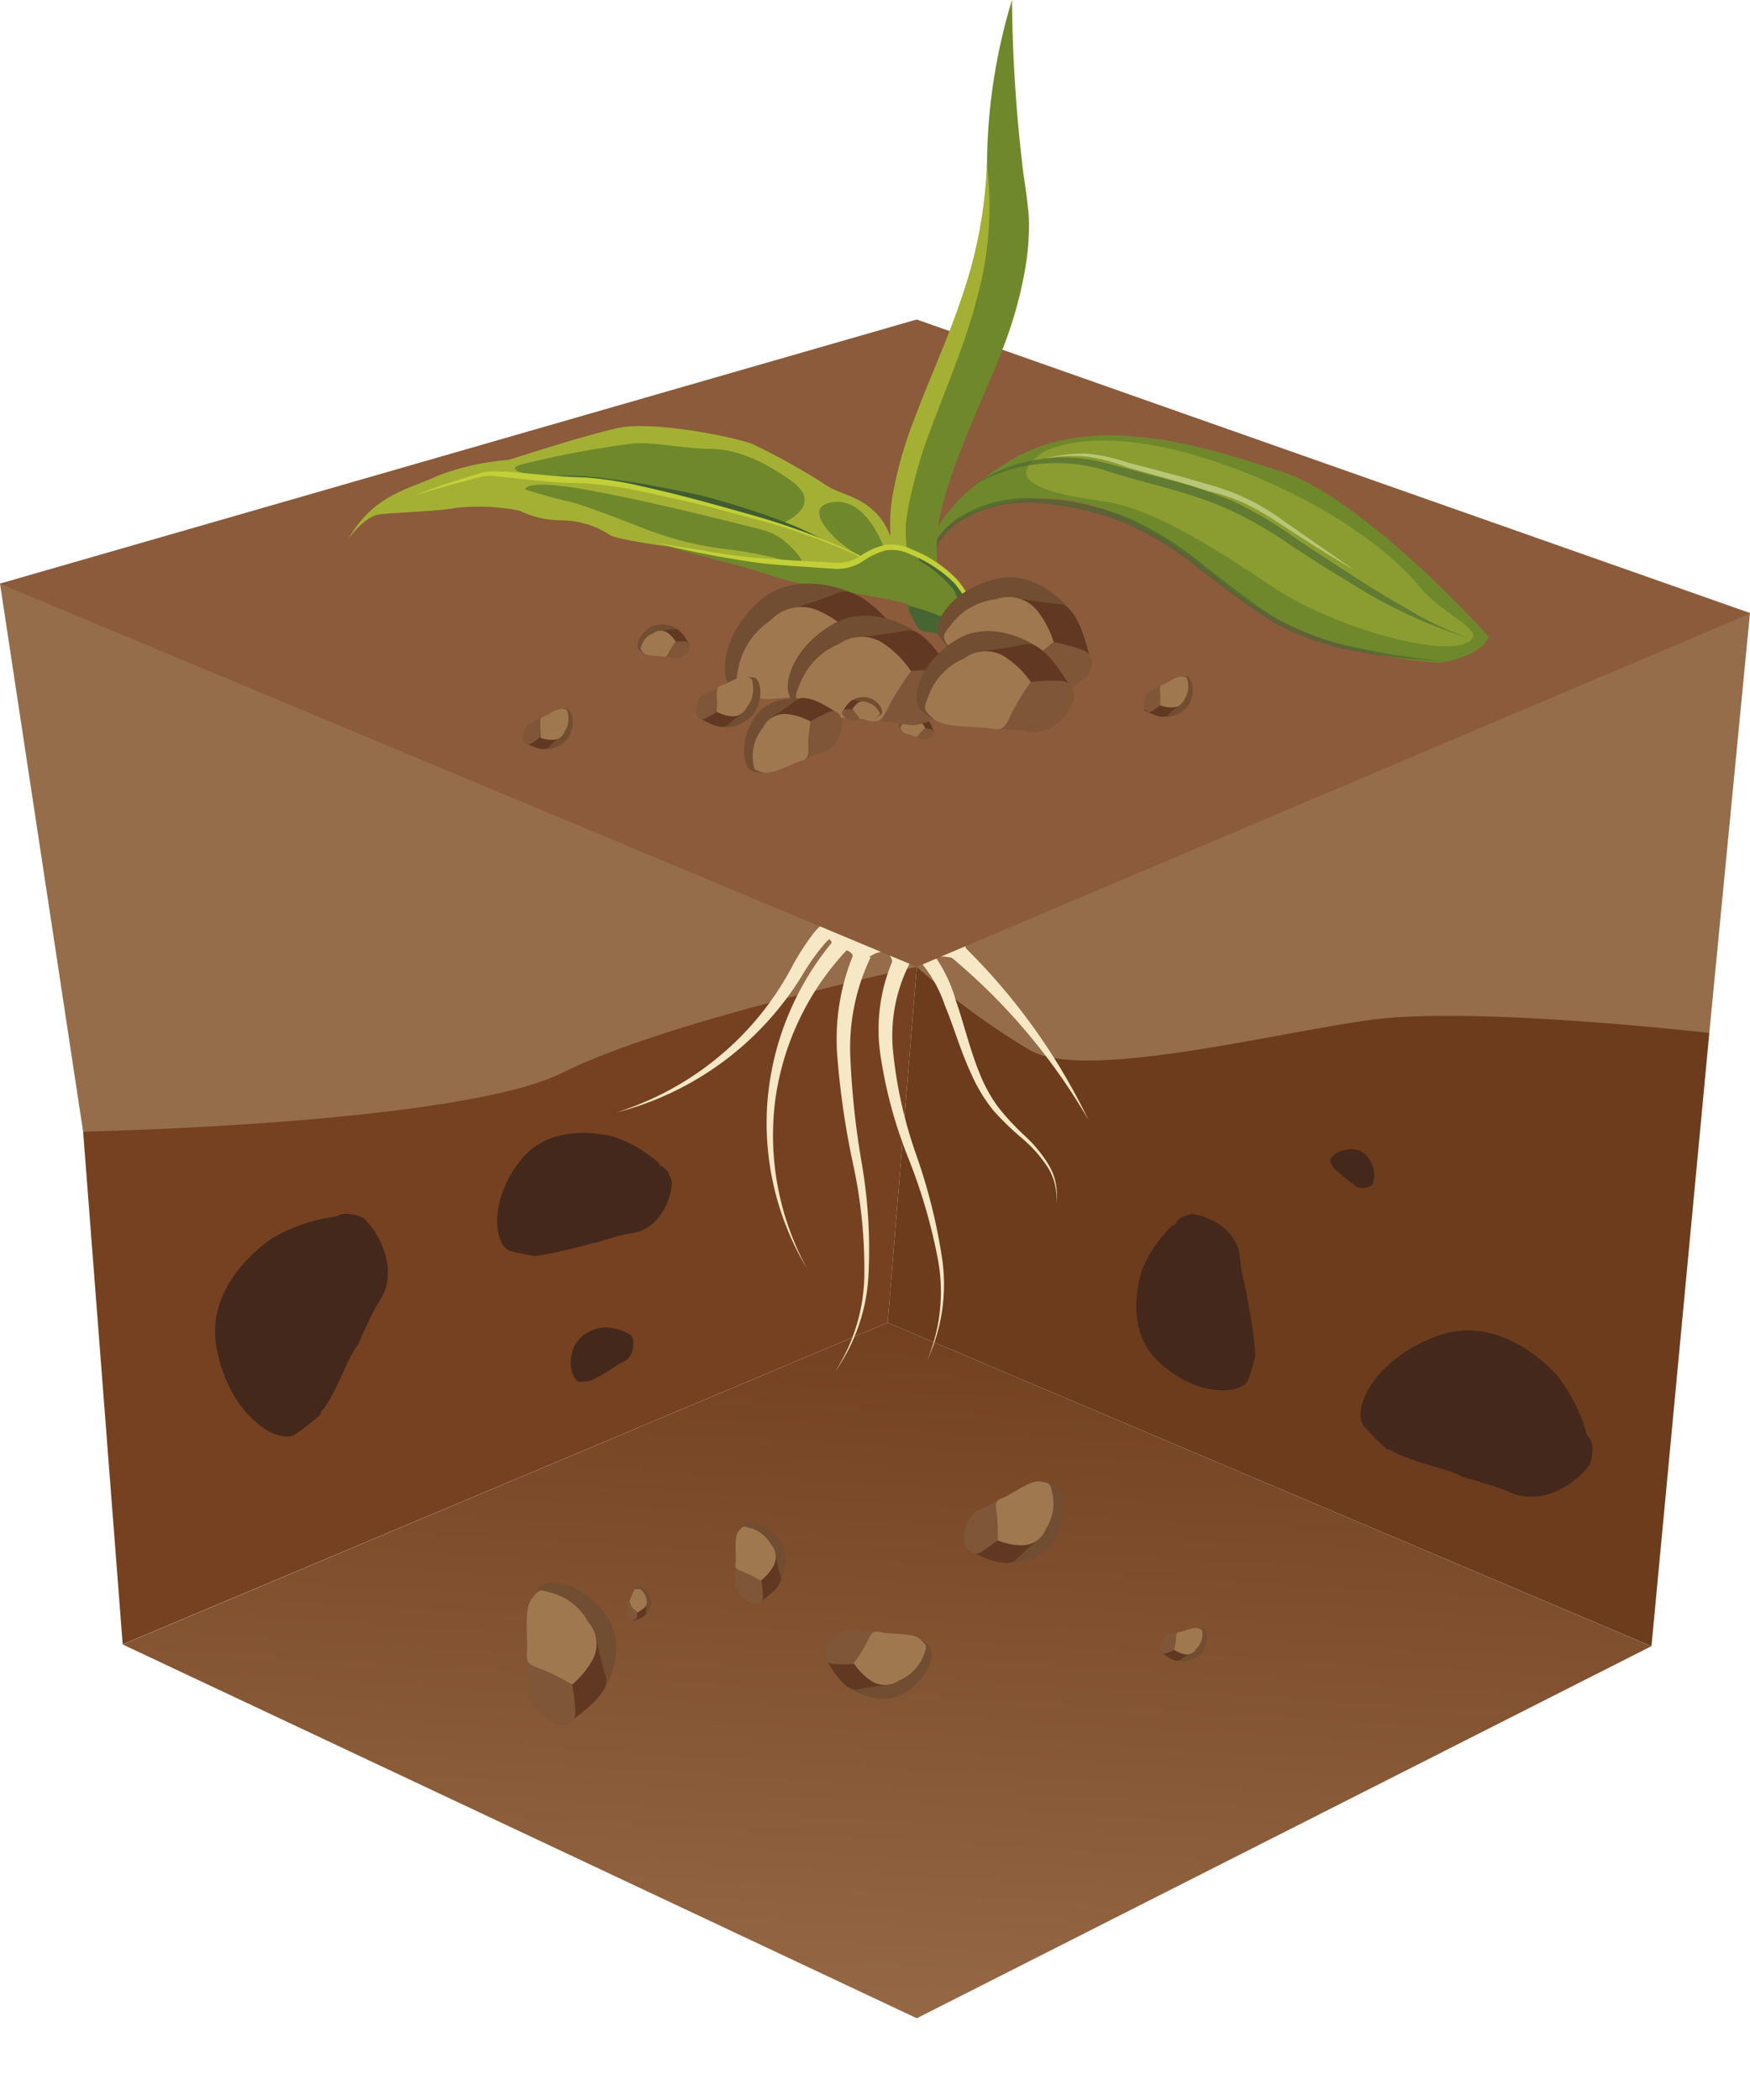 <?xml version="1.0" encoding="UTF-8"?>
<svg xmlns="http://www.w3.org/2000/svg" xmlns:xlink="http://www.w3.org/1999/xlink" viewBox="0 0 110.12 132.15">
  <defs>
    <style>.cls-1{fill:none;}.cls-2{fill:#956d4b;}.cls-3{clip-path:url(#clip-path);}.cls-4{fill:url(#Безымянный_градиент_2);}.cls-5{fill:#754120;}.cls-6{fill:#44281c;}.cls-7{fill:#6c3c1d;}.cls-8{fill:#714d31;}.cls-9{fill:#613822;}.cls-10{fill:#7f5637;}.cls-11{fill:#a07850;}.cls-12{fill:#f7e8c5;}.cls-13{fill:#8b5b3c;}.cls-14{fill:#6f882b;}.cls-15,.cls-21{fill:#a3b034;}.cls-15{opacity:0.54;}.cls-16{opacity:0.61;}.cls-17{fill:#476532;}.cls-18{opacity:0.6;}.cls-19{fill:#d5e1a7;}.cls-20{opacity:0.67;}.cls-22{fill:#405d30;}.cls-23{fill:#c2cf37;}.cls-24{fill:#613922;}</style>
    <clipPath id="clip-path">
      <polygon class="cls-1" points="7.72 103.48 57.69 127 103.91 103.59 55.86 83.23 7.72 103.48"></polygon>
    </clipPath>
    <linearGradient id="Безымянный_градиент_2" x1="-3998.07" y1="484.76" x2="-3995.27" y2="484.76" gradientTransform="matrix(34.36, 0, 0, -34.36, 137355.12, 16760.03)" gradientUnits="userSpaceOnUse">
      <stop offset="0" stop-color="#a17551"></stop>
      <stop offset="0.38" stop-color="#a17551"></stop>
      <stop offset="0.89" stop-color="#7a4928"></stop>
      <stop offset="1" stop-color="#72401f"></stop>
    </linearGradient>
  </defs>
  <g id="Слой_2" data-name="Слой 2">
    <g id="Слой_1-2" data-name="Слой 1">
      <path class="cls-2" d="M57.69,60.84s9.62,11.3,17.06,11.76S107.56,65,107.56,65l2.56-26.43L57.69,20.12Z"></path>
      <path class="cls-2" d="M0,36.73,5.23,71.21S23.81,74,27.06,73.07s18.12-6.51,22.29-6.51,8.34-5.72,8.34-5.72V20.11Z"></path>
      <g class="cls-3">
        <rect class="cls-4" x="31.38" y="55.91" width="48.87" height="98.4" transform="translate(-52.14 155.21) rotate(-86.92)"></rect>
      </g>
      <path class="cls-5" d="M7.72,103.47,5.23,71.21s23.69-.46,30.19-3.72,22.27-6.65,22.27-6.65L55.86,83.23Z"></path>
      <path class="cls-6" d="M41.49,73.21a8.56,8.56,0,0,0-2.84-1.67l0,0s-3.79-1.13-5.85,1.42-1.71,5.29-.77,5.73a11.08,11.08,0,0,0,1.63.34l.09,0a28.19,28.19,0,0,0,3.51-.8,1.79,1.79,0,0,0,.6-.15l.65-.19c1.49-.46,1.67-.13,2.69-1a4,4,0,0,0,1.09-2.55l-.21-.5h0l0,0a1,1,0,0,0-.58-.51"></path>
      <path class="cls-6" d="M21.2,76.54a11,11,0,0,0-4,1.33v0s-4.3,2.69-3.59,6.84,3.66,6.13,4.88,5.6A13.64,13.64,0,0,0,20.18,89l0-.13c.92-1.05,1.59-3.16,2.21-4.06a2,2,0,0,0,.35-.72c.11-.2.21-.42.38-.78.8-1.82,1.28-1.72,1.29-3.46a5.12,5.12,0,0,0-1.54-3.21,3.36,3.36,0,0,0-.66-.22v0h-.08a1.31,1.31,0,0,0-1,.14"></path>
      <path class="cls-7" d="M57.69,60.84,55.86,83.23l48.06,20.36L107.56,65s-15-1.73-21.48-.8S68.24,68,64.84,66.1a45.07,45.07,0,0,1-7.15-5.26"></path>
      <path class="cls-6" d="M39.39,83.84a3.49,3.49,0,0,0-1.26-.31h0a2.31,2.31,0,0,0-2,1.19c-.49,1.18-.05,2.17.35,2.24l.65-.06,0,0a10.61,10.61,0,0,0,1.23-.68l.21-.13.22-.15c.51-.33.61-.23.9-.68a1.59,1.59,0,0,0,.12-1.08L39.68,84h0l0,0Z"></path>
      <path class="cls-6" d="M86.47,74.2a2.3,2.3,0,0,0-.11-.89h0s-.38-1-1.27-1-1.43.5-1.38.78l.2.41h0l.75.63.13.11.15.11c.35.24.3.33.66.41a1.06,1.06,0,0,0,.74-.19l.07-.12h0V74.2Z"></path>
      <path class="cls-6" d="M99.89,90.39A11,11,0,0,0,98,86.57h0S94.7,82.65,90.66,84s-5.59,4.54-4.88,5.68a14.32,14.32,0,0,0,1.52,1.53l.14,0c1.19.76,3.39,1.13,4.37,1.61a2.24,2.24,0,0,0,.77.26l.84.26c1.93.54,1.9,1,3.64.78a5.15,5.15,0,0,0,3-2,3.7,3.7,0,0,0,.13-.69h0l0-.08a1.25,1.25,0,0,0-.28-1"></path>
      <path class="cls-6" d="M73.78,77.1a8.37,8.37,0,0,0-1.87,2.69l0,0s-1.4,3.67,1,5.9,5.11,2.08,5.62,1.19a12.49,12.49,0,0,0,.46-1.59l0-.1a27.85,27.85,0,0,0-.52-3.53,1.77,1.77,0,0,0-.12-.61c0-.17-.07-.36-.13-.66-.35-1.5,0-1.65-.81-2.74a4,4,0,0,0-2.44-1.26l-.51.17v0l0,0a1,1,0,0,0-.54.54"></path>
      <path class="cls-8" d="M74,104.48a1.59,1.59,0,0,0,1.57-.42c.54-.69.43-1.43.17-1.54l-.44-.09c-.29,0-.32.69-.33.71Z"></path>
      <path class="cls-9" d="M73,103.9s.87.79,1.23.55.8-.46.8-.46l0-.24-1-.32-.56.19Z"></path>
      <path class="cls-10" d="M73,103.76c0,.11.12.36.4.27a5,5,0,0,0,.52-.22l.33-1c.06-.14.14-.19-.25-.06s-.45,0-.72.29a1.09,1.09,0,0,0-.28.69"></path>
      <path class="cls-11" d="M73.88,103.81a5.57,5.57,0,0,0,.13-.7c0-.31,0-.39.28-.43s.84-.33,1.11-.22.26.08.26.44a1.24,1.24,0,0,1-.39.86.69.69,0,0,1-.75.33,1.87,1.87,0,0,1-.64-.28"></path>
      <path class="cls-8" d="M63.28,98.35s2.39.13,3.24-1.66.26-3.36-.36-3.49a6.06,6.06,0,0,0-1,0c-.66,0-.37,1.66-.39,1.7Z"></path>
      <path class="cls-9" d="M60.93,97.53s2.3,1.32,3,.62,1.53-1.4,1.53-1.4l-.15-.52A7.22,7.22,0,0,0,63,96c-.36.2-1,.62-1.16.69Z"></path>
      <path class="cls-10" d="M60.74,97.26c.11.2.43.73,1,.4a9.74,9.74,0,0,0,1.05-.75S63,95,63,94.62s.22-.48-.58,0-1,.31-1.44,1a2.41,2.41,0,0,0-.28,1.66"></path>
      <path class="cls-11" d="M62.78,96.91a11.05,11.05,0,0,0-.05-1.59c-.09-.7-.16-.87.42-1.09s1.68-1.12,2.32-1,.6.06.77.84a2.88,2.88,0,0,1-.41,2.1,1.61,1.61,0,0,1-1.52,1.07,4.19,4.19,0,0,1-1.53-.31"></path>
      <path class="cls-8" d="M53.32,106.12s1.86,1.42,3.54.43,2-2.58,1.62-3a7,7,0,0,0-.84-.53c-.55-.33-1.21,1.15-1.25,1.16Z"></path>
      <path class="cls-9" d="M51.86,104.17s1.15,2.33,2.08,2.14,2-.3,2-.3l.16-.51s-1.29-1.4-1.7-1.43-1.14,0-1.32-.08Z"></path>
      <path class="cls-10" d="M51.86,103.85c0,.23,0,.83.59.86a8.3,8.3,0,0,0,1.26,0l1.46-1.7c.25-.25.45-.28-.47-.33s-1-.27-1.7,0a2.35,2.35,0,0,0-1.14,1.19"></path>
      <path class="cls-11" d="M53.71,104.68a11.08,11.08,0,0,0,.83-1.31c.3-.61.35-.79.93-.65s2,0,2.44.44.45.38.17,1.11a2.85,2.85,0,0,1-1.49,1.47,1.58,1.58,0,0,1-1.81,0,4,4,0,0,1-1.07-1.1"></path>
      <path class="cls-8" d="M49,99.69a2.67,2.67,0,0,0,.1-2.73c-.86-1.21-2.11-1.39-2.41-1l-.35.67c-.22.45,1,.85,1,.88Z"></path>
      <path class="cls-9" d="M47.63,100.92s1.7-1,1.49-1.73a15.08,15.08,0,0,1-.35-1.51l-.4-.08s-1,1.08-1,1.39,0,.87,0,1Z"></path>
      <path class="cls-10" d="M47.39,100.94c.18,0,.63,0,.62-.5a7.72,7.72,0,0,0-.11-1l-1.4-1c-.2-.17-.23-.32-.21.38s-.15.74.12,1.3a1.75,1.75,0,0,0,1,.78"></path>
      <path class="cls-11" d="M47.9,99.48a7.93,7.93,0,0,0-1.06-.54c-.49-.2-.62-.22-.55-.67s-.13-1.51.17-1.89.26-.37.84-.2a2.12,2.12,0,0,1,1.21,1,1.18,1.18,0,0,1,.15,1.38,3,3,0,0,1-.76.88"></path>
      <path class="cls-8" d="M40.56,101.7a1.17,1.17,0,0,0,.38-1.12c-.2-.61-.69-.85-.86-.74l-.23.24.29.48Z"></path>
      <path class="cls-9" d="M39.82,102s.83-.21.84-.52,0-.67,0-.67l-.15-.09-.58.45-.12.42Z"></path>
      <path class="cls-10" d="M39.71,102l.33-.13.08-.41-.46-.59c-.06-.1,0-.17-.13.13s-.16.29-.12.55a.81.81,0,0,0,.3.45"></path>
      <path class="cls-11" d="M40.12,101.47l-.37-.36-.15-.35.32-.76.37,0a1,1,0,0,1,.37.59.51.51,0,0,1-.12.59Z"></path>
      <path class="cls-8" d="M38,106.37s1.64-2.64.13-4.73-3.65-2.38-4.18-1.76a8,8,0,0,0-.6,1.16c-.37.77,1.66,1.46,1.69,1.51Z"></path>
      <path class="cls-9" d="M35.56,108.52s2.94-1.79,2.56-3-.63-2.62-.63-2.62l-.69-.14s-1.69,1.88-1.69,2.42.08,1.51.06,1.75Z"></path>
      <path class="cls-10" d="M35.13,108.56c.31,0,1.1,0,1.07-.87A12.44,12.44,0,0,0,36,106s-2.09-1.41-2.44-1.72-.41-.56-.36.66-.25,1.29.21,2.24a3.1,3.1,0,0,0,1.71,1.35"></path>
      <path class="cls-11" d="M36,106a14.22,14.22,0,0,0-1.84-.93c-.85-.33-1.08-.37-1-1.16s-.23-2.61.29-3.28.45-.64,1.44-.34a3.69,3.69,0,0,1,2.12,1.78,2.05,2.05,0,0,1,.27,2.38A5.33,5.33,0,0,1,36,106"></path>
      <path class="cls-12" d="M53.56,58.4a3.08,3.08,0,0,0-1.75,1.08,13.94,13.94,0,0,0-1.36,1.94A19.33,19.33,0,0,1,38.8,70a19.07,19.07,0,0,0,8.14-5.11A18.79,18.79,0,0,0,49.75,61a15.22,15.22,0,0,1,1.34-2.14,4.06,4.06,0,0,1,2.27-1.54Z"></path>
      <path class="cls-12" d="M53.48,59.58a17.18,17.18,0,0,0-4.69,9.59,17.51,17.51,0,0,0,2,10.67,17.77,17.77,0,0,1-2.48-10.73,18,18,0,0,1,4.43-10.26Z"></path>
      <path class="cls-12" d="M54.78,60.25a13.16,13.16,0,0,0-1.27,6.32,52,52,0,0,0,.72,6.65A31.89,31.89,0,0,1,54.66,80a11.55,11.55,0,0,1-2.13,6.34A11.46,11.46,0,0,0,54.39,80a31.12,31.12,0,0,0-.69-6.66,51.32,51.32,0,0,1-1-6.72,14,14,0,0,1,1.11-6.82Z"></path>
      <path class="cls-12" d="M57.47,60.2a10,10,0,0,0-1.26,6.09,27.93,27.93,0,0,0,1.44,6.37,35.42,35.42,0,0,1,1.62,6.45,11.31,11.31,0,0,1-.93,6.5A11.17,11.17,0,0,0,59,79.15a34.63,34.63,0,0,0-1.86-6.32,28.79,28.79,0,0,1-1.74-6.46,11,11,0,0,1,1.15-6.72Z"></path>
      <path class="cls-12" d="M57.47,58.63a9.19,9.19,0,0,1,2.67,4.31c.54,1.56.9,3.14,1.51,4.62a9.55,9.55,0,0,0,1.14,2.08,15.9,15.9,0,0,0,1.63,1.77A8.57,8.57,0,0,1,66,73.32a3.59,3.59,0,0,1,.46,2.37,3.53,3.53,0,0,0-.57-2.3,8.54,8.54,0,0,0-1.61-1.79,17.7,17.7,0,0,1-1.76-1.71,10,10,0,0,1-1.31-2.11c-.72-1.5-1.16-3.08-1.77-4.56a8.29,8.29,0,0,0-2.58-3.74Z"></path>
      <path class="cls-12" d="M60.28,59.19a38.88,38.88,0,0,1,8.2,11.26A38.32,38.32,0,0,0,59.57,60Z"></path>
      <path class="cls-12" d="M51.37,59s1.37-.31.91,1c0,0,1.68-.92,1.47,1,0,0,2.29-2.39,2.45-.15,0,0,1.22-1.27,1.83-.41a3,3,0,0,1,2.79.21,2.77,2.77,0,0,0-1.47-2.85C57.47,56.59,54.62,55.11,51.37,59Z"></path>
      <polygon class="cls-13" points="0 36.73 57.69 60.84 110.12 38.61 57.69 20.11 0 36.73"></polygon>
      <path class="cls-14" d="M93.69,40.07s-7.75-8.65-13-10.38-12.06-3.84-17.26-.63S58,35.29,58.14,37s3,5.29,3,5.29-6-7.37-.31-9.86,10.62-.39,16.22,4.33,13.6,4.94,13.6,4.94S93.2,41.34,93.69,40.07Z"></path>
      <path class="cls-15" d="M65.59,28.48s3-1.89,10.08.31,11.83,5.89,13.54,8,4.76,3,2.93,3.72S83.82,39.44,80,36.88c-4.42-3-7.92-5-10.63-5.34C64.12,30.82,63.74,29.79,65.59,28.48Z"></path>
      <g class="cls-16">
        <path class="cls-17" d="M61.17,30.58a10.13,10.13,0,0,1,8.3-1.47l4.15,1.1a26.39,26.39,0,0,1,4.1,1.39,24.47,24.47,0,0,1,3.73,2.22c1.18.8,2.38,1.57,3.58,2.35s2.41,1.52,3.66,2.22a19.17,19.17,0,0,0,3.87,1.8,30.92,30.92,0,0,1-7.77-3.63c-1.24-.72-2.44-1.51-3.64-2.3a24.08,24.08,0,0,0-3.67-2.12c-2.55-1.2-5.41-1.7-8.13-2.6A10.5,10.5,0,0,0,61.17,30.58Z"></path>
      </g>
      <g class="cls-18">
        <path class="cls-19" d="M65.74,28.86a9.79,9.79,0,0,1,2.64-.32,11.81,11.81,0,0,1,2.6.57c1.7.45,3.42.88,5.11,1.39a14,14,0,0,1,4.78,2.35l4.32,3c-1.53-.88-3-1.82-4.5-2.8a20.57,20.57,0,0,0-2.26-1.33A12.75,12.75,0,0,0,76,30.89c-1.68-.56-3.39-1-5.08-1.49a11.14,11.14,0,0,0-2.53-.67A9.3,9.3,0,0,0,65.74,28.86Z"></path>
      </g>
      <g class="cls-20">
        <path class="cls-17" d="M91,41.6A38.74,38.74,0,0,1,85.43,41a16.62,16.62,0,0,1-5.31-1.85c-1.6-1-3.08-2.15-4.57-3.28a20.81,20.81,0,0,0-4.71-2.93,17.23,17.23,0,0,0-5.39-1.26,7.83,7.83,0,0,0-5.25,1.26l-.51.46c-.16.16-.29.35-.44.53a3.54,3.54,0,0,0-.61,1.21,5,5,0,0,0,.17,2.71,13.77,13.77,0,0,0,2.75,4.83,14,14,0,0,1-2.92-4.78,5.19,5.19,0,0,1-.19-2.82,3.54,3.54,0,0,1,.62-1.28c.15-.19.29-.38.45-.56l.53-.49a8.12,8.12,0,0,1,5.42-1.36A17.41,17.41,0,0,1,71,32.58a21.25,21.25,0,0,1,4.76,3c1.48,1.15,2.94,2.31,4.51,3.32a16.8,16.8,0,0,0,5.22,1.87A38.45,38.45,0,0,0,91,41.6Z"></path>
      </g>
      <path class="cls-14" d="M61.85,41.63a9.29,9.29,0,0,1-4-4,10.38,10.38,0,0,1-1.08-5.86c.4-3.95,2-7.43,3.33-10.74a33.33,33.33,0,0,0,1.63-4.92,16.1,16.1,0,0,0,.38-2.46l0-1.24,0-1.42A36.16,36.16,0,0,1,63.68,0a96.46,96.46,0,0,0,.71,10.86l.19,1.32c.06.48.13,1,.16,1.5a15.55,15.55,0,0,1-.19,3A25.83,25.83,0,0,1,63,22.19c-1.37,3.48-3,6.66-3.79,10a9.85,9.85,0,0,0,.09,4.91A11.09,11.09,0,0,0,61.85,41.63Z"></path>
      <path class="cls-21" d="M61.85,41.63a9.37,9.37,0,0,1-5.61-6.39,10.94,10.94,0,0,1,0-4.45,25.37,25.37,0,0,1,1.21-4.2c1-2.7,2.21-5.28,3.09-7.95a28.83,28.83,0,0,0,1.56-8.31,21.62,21.62,0,0,1-.66,8.57c-.73,2.81-1.9,5.46-2.87,8.1a26.59,26.59,0,0,0-1.21,4A14.38,14.38,0,0,0,57,33a10.45,10.45,0,0,0,.12,2A10,10,0,0,0,61.85,41.63Z"></path>
      <path class="cls-21" d="M56.71,36.07s-.45-2.62-1.52-3.72-2-1.16-3-1.69a42.25,42.25,0,0,0-4.84-2.72c-1.43-.52-6.38-1.47-8.49-1s-6,1.73-6.85,2a15.79,15.79,0,0,0-4.47,1c-1.92.9-4,1.16-5.64,4,0,0,1-1.42,1.93-1.56s3.67-.19,4.85-.42a13.55,13.55,0,0,1,4,.17,6,6,0,0,0,2.67.61,5.66,5.66,0,0,1,3.07.95c.71.37,5.42.94,6.38,1.11a61.14,61.14,0,0,0,7.7,1.07C54.89,35.86,56.71,36.07,56.71,36.07Z"></path>
      <path class="cls-14" d="M55.78,34.89s-1.11-3.69-3.44-3.28,1.16,3.31,2,3.42A2.64,2.64,0,0,0,55.78,34.89Z"></path>
      <path class="cls-14" d="M49.36,32.86s2.57-1.09.41-2.62-3.76-2-5.21-2-3.85-.5-4.89-.31a61,61,0,0,0-6.91,1.31c-1.77.61,3.77,1.06,5.29,1.14S48,33,49.36,32.86Z"></path>
      <path class="cls-14" d="M48,33.35a3.81,3.81,0,0,1,1.7,1c.66.64,1.29,1.41,0,1a27.22,27.22,0,0,0-4.32-.83,21.49,21.49,0,0,1-5-1.32c-1.77-.69-3.9-1.5-4.61-1.65-1.28-.28-2.72-.75-2.72-.75s-.08-.76,4.49.14C41.15,31.61,46.05,32.85,48,33.35Z"></path>
      <path class="cls-22" d="M51.9,34.06a40.32,40.32,0,0,0-4.41-1.53c-1.5-.44-3-.82-4.53-1.15s-3.05-.65-4.59-.91A27.82,27.82,0,0,0,33.73,30V30a20.53,20.53,0,0,1,4.7.15c1.56.18,3.09.5,4.63.8s3,.76,4.53,1.26c.74.25,1.48.52,2.21.81s1.43.65,2.12,1Z"></path>
      <path class="cls-23" d="M54.18,35.06a40.56,40.56,0,0,0-6.83-2.44c-2.35-.62-4.7-1.23-7.07-1.71a22.89,22.89,0,0,0-3.57-.5c-1.22,0-2.44-.12-3.64-.24-.61-.07-1.21-.14-1.81-.19a2.74,2.74,0,0,0-.86,0c-.29.06-.58.14-.88.22-1.16.32-2.34.63-3.49,1l0,0c1.13-.46,2.28-.84,3.44-1.2l.88-.26a3.1,3.1,0,0,1,1-.07c.61,0,1.22.07,1.82.12,1.21.12,2.41.22,3.62.25a23.06,23.06,0,0,1,3.63.57c2.37.52,4.71,1.18,7,1.83A42,42,0,0,1,54.2,35Z"></path>
      <path class="cls-14" d="M61.08,42.84S62.7,38,59,35.66s-4.38-.17-6.42-.06a20.39,20.39,0,0,1-5.29-.42C45.05,34.81,41,34.11,41,34.11s4.48,1.25,5.45,1.48,2.42.78,3.36,1,6.39,1.15,7,1.33.14.1.5.69.33,1,1.07,1.07.92.16,1.21,1.06A4.45,4.45,0,0,0,61.08,42.84Z"></path>
      <path class="cls-17" d="M59,35.66a9.14,9.14,0,0,0-1.3-.71,1.87,1.87,0,0,1,.15.32A8.18,8.18,0,0,1,59.92,37a1.23,1.23,0,0,1,.17,1.39,1,1,0,0,1-1.23.26,14,14,0,0,0-1.94-.6c.45.14.07.11.41.66s.33,1,1.07,1.07.92.16,1.21,1.06a4.45,4.45,0,0,0,1.47,2.05S62.7,38,59,35.66Z"></path>
      <path class="cls-23" d="M61.08,42.84a7.83,7.83,0,0,0,.3-3.29A5.64,5.64,0,0,0,60,36.64a8.32,8.32,0,0,0-2.73-1.76,2.56,2.56,0,0,0-1.52-.25,4.38,4.38,0,0,0-1.44.68,3,3,0,0,1-1.69.49L51,35.69c-1.11-.08-2.23-.14-3.34-.28A66.34,66.34,0,0,1,41,34.11l3.3.54c1.1.2,2.2.36,3.3.45s2.22.17,3.33.22l1.67.09A2.49,2.49,0,0,0,54.11,35a4.74,4.74,0,0,1,1.58-.71,2.93,2.93,0,0,1,1.73.3,8,8,0,0,1,2.81,1.88,5.81,5.81,0,0,1,1.34,3.1A7.76,7.76,0,0,1,61.08,42.84Z"></path>
      <path class="cls-8" d="M58.45,45.39A1.15,1.15,0,0,0,57.34,45c-.61.19-.85.67-.75.85a1.64,1.64,0,0,0,.23.23c.15.15.48-.27.49-.28Z"></path>
      <path class="cls-24" d="M58.77,46.13s-.19-.84-.51-.85-.67-.06-.67-.06l-.09.15s.31.55.44.6l.42.12A3.73,3.73,0,0,0,58.77,46.13Z"></path>
      <path class="cls-10" d="M58.75,46.23a.23.23,0,0,0-.13-.32,3.28,3.28,0,0,0-.4-.09l-.6.44c-.1.06-.17.05.12.14s.29.16.55.13A.81.81,0,0,0,58.75,46.23Z"></path>
      <path class="cls-11" d="M58.22,45.82a3.3,3.3,0,0,0-.37.36c-.15.18-.17.23-.35.14s-.64-.15-.76-.33-.11-.16,0-.37a.91.91,0,0,1,.59-.36.49.49,0,0,1,.58.13A1.29,1.29,0,0,1,58.22,45.82Z"></path>
      <path class="cls-8" d="M42.73,39.67A1.7,1.7,0,0,0,41,39.43c-.82.46-1,1.23-.81,1.45a2.79,2.79,0,0,0,.4.26c.26.17.6-.54.61-.55Z"></path>
      <path class="cls-24" d="M43.41,40.64s-.53-1.15-1-1.06-1,.12-1,.12l-.08.25s.61.69.81.71.55,0,.64.05A4,4,0,0,0,43.41,40.64Z"></path>
      <path class="cls-10" d="M43.41,40.8c0-.12,0-.41-.27-.43a3.68,3.68,0,0,0-.62,0s-.6.7-.72.81-.22.13.22.17.46.14.83,0A1.13,1.13,0,0,0,43.41,40.8Z"></path>
      <path class="cls-11" d="M42.52,40.37a5.2,5.2,0,0,0-.41.63c-.16.29-.18.38-.46.31s-1,0-1.18-.25-.22-.19-.07-.53a1.34,1.34,0,0,1,.74-.7.75.75,0,0,1,.88,0A2,2,0,0,1,42.52,40.37Z"></path>
      <path class="cls-8" d="M53.83,37.4s-3.54-1.76-6,.39-2.59,4.93-1.75,5.53a14.14,14.14,0,0,0,1.55.62c1,.37,1.66-2.29,1.72-2.32S53.83,37.4,53.83,37.4Z"></path>
      <path class="cls-24" d="M56.86,40.2s-2.63-3.52-4.13-2.9-3.24,1.11-3.24,1.11l-.1.89s2.59,1.92,3.27,1.86,1.91-.28,2.21-.28A15.06,15.06,0,0,0,56.86,40.2Z"></path>
      <path class="cls-10" d="M57,40.73c0-.39-.18-1.39-1.24-1.26a14.87,14.87,0,0,0-2.08.45s-1.55,2.81-1.89,3.29-.67.59.87.39,1.66.16,2.83-.54A4,4,0,0,0,57,40.73Z"></path>
      <path class="cls-11" d="M53.64,39.92a18.22,18.22,0,0,0-1,2.44c-.32,1.12-.34,1.42-1.35,1.37s-3.29.6-4.19,0-.87-.49-.62-1.78a4.7,4.7,0,0,1,2-2.9,2.63,2.63,0,0,1,3-.63A6.89,6.89,0,0,1,53.64,39.92Z"></path>
      <path class="cls-8" d="M67.45,38.53s-2-2.77-4.81-2.09-4,2.79-3.55,3.59A10.7,10.7,0,0,0,60,41.12c.64.7,2.19-1.11,2.25-1.11S67.45,38.53,67.45,38.53Z"></path>
      <path class="cls-24" d="M68.68,41.9s-.64-3.77-2-3.89-3-.42-3-.42l-.44.65S64.49,40.75,65,41s1.6.54,1.83.66A14.5,14.5,0,0,0,68.68,41.9Z"></path>
      <path class="cls-10" d="M68.54,42.35c.13-.31.42-1.15-.45-1.46a12.93,12.93,0,0,0-1.79-.49S64,42,63.52,42.2s-.74.19.53.65,1.22.78,2.4.7A3.45,3.45,0,0,0,68.54,42.35Z"></path>
      <path class="cls-11" d="M66.3,40.4a15.45,15.45,0,0,0-1.72,1.51c-.69.73-.83,1-1.59.52s-2.78-.84-3.26-1.65-.47-.72.24-1.62a4.08,4.08,0,0,1,2.7-1.45,2.31,2.31,0,0,1,2.58.7A6,6,0,0,1,66.3,40.4Z"></path>
      <path class="cls-8" d="M58,40s-2.93-2.26-5.58-.73-3.27,4-2.6,4.75a9.37,9.37,0,0,0,1.31.85c.86.53,1.93-1.79,2-1.82S58,40,58,40Z"></path>
      <path class="cls-24" d="M60.23,43.08s-1.77-3.7-3.25-3.4-3.17.43-3.17.43l-.26.8s2,2.23,2.66,2.3,1.81.09,2.08.14A14.37,14.37,0,0,0,60.23,43.08Z"></path>
      <path class="cls-10" d="M60.23,43.59c0-.37.09-1.31-.91-1.38a15.19,15.19,0,0,0-2,0s-1.92,2.3-2.32,2.68-.72.42.73.52,1.49.44,2.69,0A3.71,3.71,0,0,0,60.23,43.59Z"></path>
      <path class="cls-11" d="M57.33,42.24A16.54,16.54,0,0,0,56,44.31c-.5,1-.57,1.24-1.49,1s-3.12,0-3.85-.74-.7-.61-.24-1.74a4.41,4.41,0,0,1,2.37-2.3,2.47,2.47,0,0,1,2.86,0A6.31,6.31,0,0,1,57.33,42.24Z"></path>
      <path class="cls-8" d="M73.2,45.1a1.76,1.76,0,0,0,1.63-.8c.43-.88.15-1.67-.16-1.73a4.11,4.11,0,0,0-.5,0c-.32,0-.19.83-.21.85Z"></path>
      <path class="cls-24" d="M72,44.68s1.14.67,1.48.33a9.25,9.25,0,0,1,.77-.69l-.07-.26a3.8,3.8,0,0,0-1.13-.14c-.18.1-.49.3-.58.34A4.25,4.25,0,0,0,72,44.68Z"></path>
      <path class="cls-10" d="M72,44.54c.06.11.21.37.49.21a4.13,4.13,0,0,0,.53-.37s.1-1,.14-1.13.12-.24-.29,0-.48.15-.72.48A1.21,1.21,0,0,0,72,44.54Z"></path>
      <path class="cls-11" d="M73,44.38a6,6,0,0,0,0-.79c0-.34-.07-.43.22-.53s.84-.55,1.16-.49.3,0,.38.42a1.44,1.44,0,0,1-.22,1,.8.8,0,0,1-.76.52A2,2,0,0,1,73,44.38Z"></path>
      <path class="cls-8" d="M34.19,47.14a1.77,1.77,0,0,0,1.62-.8c.44-.89.16-1.67-.15-1.74a2.9,2.9,0,0,0-.5,0c-.33,0-.2.82-.21.84Z"></path>
      <path class="cls-24" d="M33,46.71s1.13.67,1.48.33.77-.68.77-.68l-.08-.26A3.43,3.43,0,0,0,34.08,46c-.18.09-.5.3-.58.33A5.59,5.59,0,0,0,33,46.71Z"></path>
      <path class="cls-10" d="M32.94,46.58a.34.34,0,0,0,.49.2,4.71,4.71,0,0,0,.53-.36s.1-1,.14-1.13.12-.24-.29,0-.48.15-.72.48A1.2,1.2,0,0,0,32.94,46.58Z"></path>
      <path class="cls-11" d="M34,46.42a6,6,0,0,0,0-.79c0-.35-.07-.44.22-.54s.84-.54,1.16-.49.3,0,.38.43a1.39,1.39,0,0,1-.23,1,.77.77,0,0,1-.76.52A1.88,1.88,0,0,1,34,46.42Z"></path>
      <path class="cls-8" d="M45.33,45.73a2.25,2.25,0,0,0,2.14-.88c.64-1.08.34-2.1,0-2.22a4,4,0,0,0-.64,0c-.42,0-.32,1-.34,1Z"></path>
      <path class="cls-24" d="M43.89,45.09s1.39.95,1.86.55,1-.81,1-.81l-.07-.33a4.8,4.8,0,0,0-1.42-.28c-.24.11-.66.34-.77.38A6.11,6.11,0,0,0,43.89,45.09Z"></path>
      <path class="cls-10" d="M43.79,44.91c.06.13.24.48.61.3a6.23,6.23,0,0,0,.7-.42s.22-1.21.28-1.42.17-.3-.36,0-.63.15-1,.55A1.55,1.55,0,0,0,43.79,44.91Z"></path>
      <path class="cls-11" d="M45.1,44.79a7.12,7.12,0,0,0,0-1c0-.45,0-.56.32-.66s1.12-.62,1.52-.53.38.08.45.58a1.84,1.84,0,0,1-.38,1.3,1,1,0,0,1-1,.59A2.52,2.52,0,0,1,45.1,44.79Z"></path>
      <path class="cls-8" d="M53.47,44.15a1.43,1.43,0,0,1,1.32-.2c.65.3.82.82.67,1a1.68,1.68,0,0,1-.31.19c-.2.12-.48-.36-.49-.36Z"></path>
      <path class="cls-24" d="M53,44.83s.38-.8.74-.75.76.07.76.07l.07.16s-.46.49-.61.51l-.5,0A3,3,0,0,1,53,44.83Z"></path>
      <path class="cls-10" d="M53,44.93a.22.22,0,0,1,.21-.29,3.16,3.16,0,0,1,.47,0s.48.47.58.55.18.08-.17.11-.35.11-.64,0A.84.84,0,0,1,53,44.93Z"></path>
      <path class="cls-11" d="M53.64,44.62a4.06,4.06,0,0,1,.34.43c.13.19.14.25.36.19s.74,0,.91-.18.16-.14,0-.37a1,1,0,0,0-.59-.46.66.66,0,0,0-.68,0A1.55,1.55,0,0,0,53.64,44.62Z"></path>
      <path class="cls-8" d="M65.41,40.79s-2.75-2-5.18-.56-2.95,3.8-2.31,4.44a9.22,9.22,0,0,0,1.22.76c.82.47,1.75-1.7,1.81-1.72S65.41,40.79,65.41,40.79Z"></path>
      <path class="cls-24" d="M67.56,43.62s-1.71-3.38-3.07-3.08-2.93.46-2.93.46l-.22.75s1.91,2,2.51,2.07,1.67,0,1.92.09A13.39,13.39,0,0,0,67.56,43.62Z"></path>
      <path class="cls-10" d="M67.57,44.09c0-.33.06-1.21-.86-1.25a13.08,13.08,0,0,0-1.85.07s-1.73,2.16-2.1,2.52-.65.4.69.46,1.39.38,2.49,0A3.45,3.45,0,0,0,67.57,44.09Z"></path>
      <path class="cls-11" d="M64.86,42.91a14.85,14.85,0,0,0-1.18,1.93c-.44.9-.5,1.16-1.36,1s-2.89,0-3.57-.61-.67-.55-.26-1.61a4.06,4.06,0,0,1,2.15-2.17,2.27,2.27,0,0,1,2.64-.09A5.84,5.84,0,0,1,64.86,42.91Z"></path>
      <path class="cls-8" d="M50.73,44s-2.25-.41-3.27,1.19-.65,3.16-.08,3.35a5.69,5.69,0,0,0,1,.09c.63,0,.55-1.53.58-1.56S50.73,44,50.73,44Z"></path>
      <path class="cls-24" d="M52.86,45s-2-1.53-2.76-.95a18.34,18.34,0,0,1-1.62,1.14l.09.52a7.1,7.1,0,0,0,2.12.5c.37-.14,1-.46,1.18-.51A8.47,8.47,0,0,0,52.86,45Z"></path>
      <path class="cls-10" d="M53,45.32c-.08-.21-.32-.75-.89-.5A9.65,9.65,0,0,0,51,45.4s-.41,1.81-.52,2.14-.27.43.55.07.95-.18,1.48-.76A2.24,2.24,0,0,0,53,45.32Z"></path>
      <path class="cls-11" d="M51,45.4a9.53,9.53,0,0,0-.14,1.51c0,.68,0,.85-.53,1s-1.73.87-2.33.69-.56-.13-.63-.89a2.76,2.76,0,0,1,.65-1.93,1.52,1.52,0,0,1,1.56-.84A4,4,0,0,1,51,45.4Z"></path>
    </g>
  </g>
</svg>
